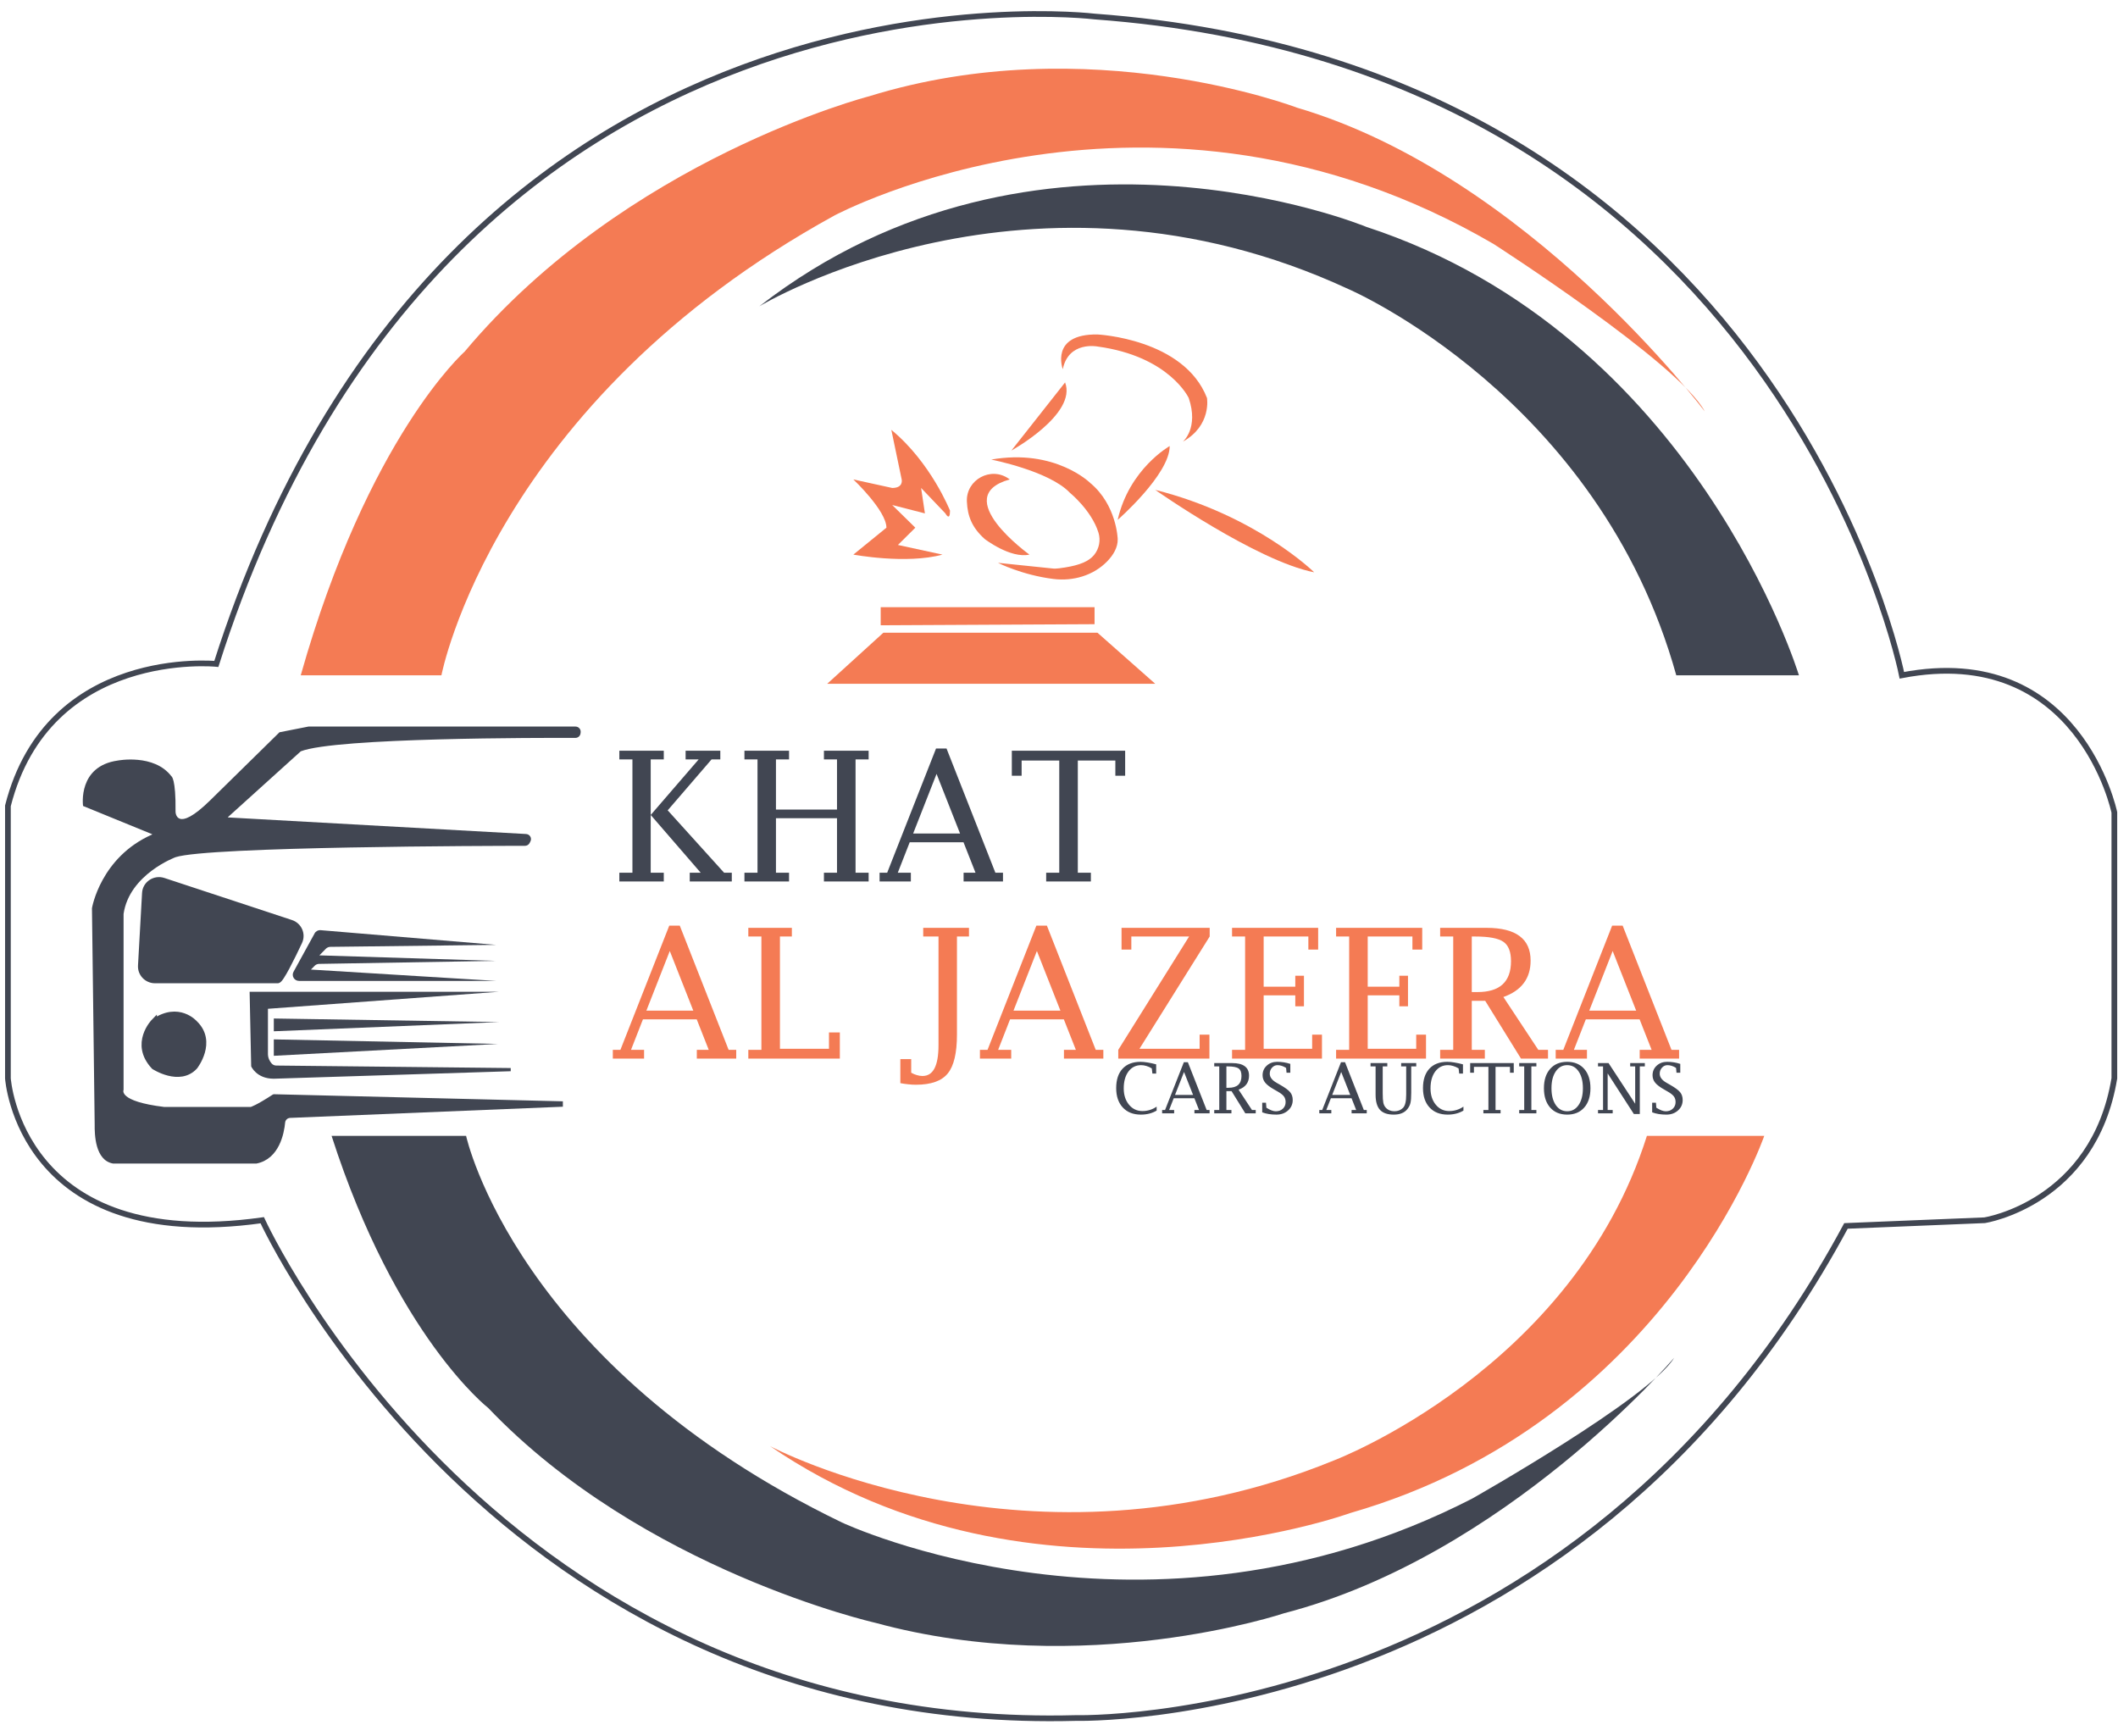 <svg width="183" height="150" viewBox="0 0 183 150" fill="none" xmlns="http://www.w3.org/2000/svg">
<g opacity="0.8">
<path d="M38.14 58.344C38.14 58.344 42.635 34.802 72.1 18.617C72.1 18.617 99.567 3.904 129.033 21.07C129.033 21.07 145.084 31.384 147.296 35.548C147.296 35.548 132.029 15.184 112.053 9.299C112.053 9.299 94.074 2.433 75.096 8.318C75.096 8.318 54.121 13.713 40.138 30.388C40.138 30.388 31.812 37.745 25.984 58.344H38.14Z" fill="#F15A29"/>
<path d="M155.431 58.344C155.431 58.344 146.512 28.917 118.045 19.598C118.045 19.598 89.579 7.828 65.607 26.465C65.607 26.465 89.08 12.242 116.547 24.993C116.547 24.993 138.162 34.312 144.834 58.344H155.431Z" fill="#111827"/>
<path d="M40.272 98.138C40.272 98.138 44.572 117.932 72.748 131.542C72.748 131.542 99.012 143.916 127.189 129.482C127.189 129.482 142.536 120.806 144.653 117.309C144.653 117.309 130.056 134.431 110.953 139.379C110.953 139.379 93.758 145.152 75.615 140.203C75.615 140.203 55.559 135.667 42.184 121.645C42.184 121.645 34.224 115.46 28.65 98.138H40.272Z" fill="#111827"/>
<path d="M152.434 98.138C152.434 98.138 143.904 122.881 116.681 130.718C116.681 130.718 89.458 140.615 66.535 124.945C66.535 124.945 88.979 136.907 115.248 126.181C115.248 126.181 135.918 118.344 142.296 98.138H152.429H152.434Z" fill="#F15A29"/>
<path d="M94.823 54.665L99.817 59.079H71.471L76.325 54.665H94.823Z" fill="#F15A29"/>
<path d="M76.094 52.458V54.023L94.572 53.929V52.458H76.094Z" fill="#F15A29"/>
<path d="M101.065 38.539C101.065 38.539 97.569 40.501 96.57 44.915C96.57 44.915 101.065 40.991 101.065 38.539Z" fill="#F15A29"/>
<path d="M99.816 42.325C99.816 42.325 108.556 48.466 113.55 49.447C113.55 49.447 108.556 44.527 99.816 42.325Z" fill="#F15A29"/>
<path d="M73.737 47.917C73.737 47.917 78.287 48.77 81.433 47.917L77.583 47.083L79.086 45.592L77.088 43.63L79.915 44.356L79.585 42.159L81.683 44.356C81.683 44.356 82.083 45.102 82.083 44.121C82.083 44.121 80.439 39.962 77.013 37.137L77.907 41.423C77.907 41.423 78.087 42.159 77.088 42.159L73.732 41.423C73.732 41.423 76.589 44.121 76.589 45.592L73.732 47.917H73.737Z" fill="#F15A29"/>
<path d="M88.945 47.916C88.945 47.916 81.948 42.894 87.242 41.422C87.242 41.422 87.227 41.413 87.197 41.388C85.644 40.25 83.457 41.432 83.541 43.335C83.596 44.64 84.021 45.621 85.085 46.572C85.085 46.572 87.307 48.279 88.945 47.916Z" fill="#F15A29"/>
<path d="M86.239 48.633C86.239 48.633 88.301 49.682 91.008 50.02C92.721 50.236 94.484 49.721 95.673 48.49C96.192 47.951 96.592 47.298 96.572 46.568C96.572 46.568 96.487 43.635 94.214 41.742C94.214 41.742 91.198 38.73 85.644 39.706C85.644 39.706 90.664 40.687 92.447 42.58C92.447 42.58 94.309 44.091 94.909 46.014C95.113 46.681 94.974 47.406 94.529 47.951C94.085 48.495 93.29 48.824 92.037 49.025C91.772 49.069 91.228 49.157 90.963 49.118L86.234 48.628L86.239 48.633Z" fill="#F15A29"/>
<path d="M92.026 33.041L87.387 38.926C87.387 38.926 93.075 35.783 92.026 33.041Z" fill="#F15A29"/>
<path d="M94.822 29.937C94.822 29.937 92.325 29.447 91.826 31.899C91.826 31.899 90.692 28.843 94.822 28.897C94.822 28.897 102.299 29.26 104.286 34.385C104.286 34.385 104.701 36.759 102.204 38.157C102.204 38.157 103.597 37.004 102.708 34.385C102.708 34.385 101.04 30.78 94.822 29.937Z" fill="#F15A29"/>
<path d="M48.628 95.618L25.065 96.584C24.841 96.594 24.656 96.765 24.636 96.991C24.551 97.903 24.137 100.135 22.164 100.527H9.773C9.773 100.527 9.773 100.527 9.764 100.527C8.21 100.252 8.17 98.001 8.18 97.148L7.946 78.472C7.946 78.442 8.69 74.062 13.139 72.101C13.155 72.096 13.155 72.081 13.139 72.071C12.685 71.885 7.271 69.673 7.177 69.634C7.167 69.56 6.717 66.196 10.173 65.71C10.173 65.71 13.309 65.102 14.807 67.064C14.807 67.064 15.202 67.221 15.167 70.124C15.167 70.124 15.167 72.086 18.164 69.143L24.151 63.263C24.151 63.263 24.157 63.263 24.162 63.263L26.654 62.773H49.721C49.986 62.773 50.191 62.993 50.171 63.253L50.161 63.346C50.141 63.577 49.951 63.753 49.716 63.753C46.78 63.743 29.046 63.724 25.989 64.911L19.697 70.595C19.687 70.605 19.697 70.624 19.707 70.624L45.456 72.057C45.781 72.076 45.976 72.41 45.831 72.694L45.761 72.832C45.686 72.979 45.531 73.077 45.361 73.077C42.485 73.077 17.994 73.136 15.172 74.058C15.172 74.058 11.177 75.529 10.677 78.962V94.166C10.677 94.166 10.178 95.147 14.173 95.637H21.664C21.664 95.637 22.104 95.525 23.587 94.558L23.662 94.539L48.633 95.152V95.642L48.628 95.618Z" fill="#111827"/>
<path d="M12.17 83.43C12.13 84.121 12.689 84.705 13.389 84.705H24.006C24.261 84.705 25.235 82.723 25.869 81.374C26.178 80.722 25.839 79.947 25.145 79.722L14.123 76.088C13.359 75.837 12.559 76.372 12.52 77.166L12.17 83.43Z" fill="#111827" stroke="#111827" stroke-width="0.493" stroke-miterlimit="10"/>
<path d="M19.876 78.854L15.711 77.677C14.587 77.358 13.578 77.451 13.448 77.883L13.064 79.197C12.994 79.438 13.443 79.781 14.073 79.957C14.702 80.134 15.266 80.085 15.341 79.84L15.676 78.692C15.801 78.535 16.24 78.564 16.809 78.726L19.666 79.536C20.165 79.678 20.61 79.634 20.665 79.442C20.715 79.251 20.36 78.986 19.871 78.849L19.876 78.854Z" fill="#111827" stroke="#111827" stroke-width="0.246" stroke-miterlimit="10"/>
<path d="M20.136 79.707L17.214 78.839C16.425 78.603 15.691 78.731 15.571 79.123L15.201 80.315C15.132 80.536 15.436 80.82 15.876 80.948C16.315 81.08 16.73 81.007 16.794 80.786L17.114 79.741C17.214 79.599 17.529 79.604 17.928 79.722L19.936 80.32C20.285 80.423 20.61 80.369 20.66 80.192C20.71 80.021 20.47 79.8 20.131 79.697L20.136 79.707Z" fill="#111827" stroke="#111827" stroke-width="0.246" stroke-miterlimit="10"/>
<path d="M20.41 80.502L18.203 79.845C17.608 79.668 17.054 79.756 16.964 80.046L16.694 80.924C16.644 81.085 16.874 81.296 17.209 81.394C17.543 81.493 17.853 81.444 17.903 81.282L18.138 80.512C18.212 80.404 18.452 80.409 18.752 80.502L20.27 80.953C20.535 81.032 20.779 80.992 20.814 80.865C20.849 80.737 20.67 80.576 20.41 80.497V80.502Z" fill="#111827" stroke="#111827" stroke-width="0.246" stroke-miterlimit="10"/>
<path d="M43.133 85.686H21.568L21.703 92.13C21.703 92.13 22.153 93.199 23.651 93.199L44.127 92.552V92.277L23.866 92.061C23.706 92.061 23.556 91.988 23.456 91.865C23.316 91.698 23.157 91.429 23.151 91.081V87.157L43.128 85.686H43.133Z" fill="#111827"/>
<path d="M23.658 87.996L43.135 88.305L23.658 89.1V87.996Z" fill="#111827"/>
<path d="M23.658 89.801L43.02 90.193L23.658 91.218V89.801Z" fill="#111827"/>
<path d="M27.184 80.644L25.361 83.96C25.166 84.318 25.426 84.749 25.84 84.749H42.855L26.864 83.768L27.189 83.44C27.289 83.337 27.428 83.278 27.578 83.278L42.855 83.018L27.593 82.542L28.157 81.968C28.257 81.865 28.402 81.806 28.547 81.806L42.855 81.635L27.703 80.365C27.488 80.35 27.284 80.458 27.179 80.644H27.184Z" fill="#111827"/>
<path d="M18.692 57.362C18.692 57.362 4.179 55.891 0.684 69.624V93.165C0.684 93.165 1.682 108.369 22.658 105.426C22.658 105.426 42.914 149.758 92.965 148.433C92.965 148.433 136.024 149.566 159.496 105.917L171.482 105.426C171.482 105.426 180.901 103.955 182.684 93.165V70.193C182.684 70.193 179.647 55.401 164.325 58.343C164.325 58.343 154.002 5.812 94.573 1.427C94.573 1.427 38.699 -5.415 18.692 57.362Z" stroke="#111827" stroke-width="0.493" stroke-miterlimit="10"/>
<path d="M13.305 88.261C13.305 88.261 11.442 90.159 13.305 92.155C13.305 92.155 15.512 93.597 16.835 92.155C16.835 92.155 18.508 90.021 16.835 88.408C16.835 88.408 15.437 86.794 13.305 88.266V88.261Z" fill="#111827" stroke="#111827" stroke-width="0.493" stroke-miterlimit="10"/>
<path d="M56.223 70.411V75.403H57.352V76.158H53.513V75.403H54.643V65.61H53.513V64.862H57.352V65.61H56.223V70.411L60.367 65.61H59.238V64.862H62.237V65.61H61.481L57.688 70.014L57.749 70.075L62.565 75.403H63.229V76.158H59.596V75.403H60.543L56.223 70.411ZM67.045 70.694V75.403H68.175V76.158H64.321V75.403H65.45V65.61H64.321V64.862H68.175V65.61H67.045V69.945H72.319V65.61H71.19V64.862H75.052V65.61H73.922V75.403H75.052V76.158H71.19V75.403H72.319V70.694H67.045ZM78.601 72.769L77.57 75.403H78.7V76.158H75.998V75.403H76.654L80.875 64.672H81.783L86.004 75.403H86.66V76.158H83.256V75.403H84.287L83.249 72.769H78.601ZM78.898 72.014H82.951L80.921 66.862L78.898 72.014ZM91.522 65.71H88.271V67.022H87.424V64.862H97.216V67.022H96.369V65.71H93.125V75.403H94.254V76.158H90.392V75.403H91.522V65.71Z" fill="#111827"/>
<path d="M55.551 88.071L54.521 90.704H55.65V91.46H52.949V90.704H53.605L57.826 79.973H58.734L62.955 90.704H63.611V91.46H60.207V90.704H61.237L60.199 88.071H55.551ZM55.849 87.316H59.902L57.871 82.164L55.849 87.316ZM72.564 91.46H64.656V90.704H65.786V80.912H64.656V80.164H68.419V80.912H67.389V90.613H71.625V89.201H72.564V91.46ZM77.792 93.582V91.506H78.73V92.681C78.893 92.773 79.056 92.841 79.219 92.887C79.382 92.938 79.544 92.963 79.707 92.963C80.17 92.963 80.516 92.742 80.745 92.299C80.974 91.857 81.089 91.193 81.089 90.308V80.912H79.768V80.164H83.722V80.912H82.684V89.369C82.684 90.972 82.419 92.096 81.89 92.742C81.361 93.394 80.443 93.719 79.135 93.719C78.926 93.719 78.71 93.706 78.486 93.681C78.262 93.661 78.031 93.627 77.792 93.582ZM87.271 88.071L86.241 90.704H87.37V91.46H84.668V90.704H85.325L89.545 79.973H90.454L94.674 90.704H95.331V91.46H91.927V90.704H92.957L91.919 88.071H87.271ZM87.569 87.316H91.621L89.591 82.164L87.569 87.316ZM96.621 91.46V90.704L102.742 80.912H97.75V82.042H96.903V80.164H104.52V80.912L98.452 90.613H103.65V89.392H104.497V91.46H96.621ZM114.221 91.46H106.451V90.704H107.58V80.912H106.451V80.164H113.892V82.042H113.045V80.912H109.183V85.247H111.916V84.301H112.664V86.942H111.916V85.995H109.183V90.613H113.373V89.392H114.221V91.46ZM123.211 91.46H115.442V90.704H116.571V80.912H115.442V80.164H122.883V82.042H122.036V80.912H118.174V85.247H120.906V84.301H121.654V86.942H120.906V85.995H118.174V90.613H122.364V89.392H123.211V91.46ZM127.165 86.469V90.704H128.294V91.46H124.432V90.704H125.562V80.912H124.432V80.164H128.439C129.711 80.164 130.663 80.401 131.294 80.874C131.93 81.342 132.248 82.049 132.248 82.996C132.248 83.764 132.052 84.41 131.66 84.934C131.268 85.459 130.681 85.86 129.897 86.14L132.912 90.704H133.751V91.46H131.416L128.325 86.469H127.165ZM127.165 85.713H127.646C128.618 85.713 129.345 85.492 129.828 85.049C130.312 84.601 130.554 83.934 130.554 83.049C130.554 82.23 130.335 81.67 129.897 81.37C129.46 81.065 128.643 80.912 127.447 80.912H127.165V85.713ZM137.018 88.071L135.988 90.704H137.117V91.46H134.416V90.704H135.072L139.293 79.973H140.201L144.421 90.704H145.078V91.46H141.674V90.704H142.704L141.666 88.071H137.018ZM137.316 87.316H141.369L139.338 82.164L137.316 87.316Z" fill="#F15A29"/>
<path d="M99.937 95.952C99.548 96.185 99.094 96.301 98.575 96.301C97.916 96.301 97.395 96.097 97.014 95.688C96.632 95.278 96.441 94.719 96.441 94.008C96.441 93.288 96.624 92.731 96.99 92.335C97.358 91.938 97.876 91.739 98.543 91.739C98.719 91.739 98.92 91.758 99.145 91.795C99.37 91.83 99.62 91.884 99.896 91.957V92.752H99.57L99.517 92.306C99.359 92.212 99.203 92.142 99.048 92.097C98.895 92.05 98.743 92.027 98.593 92.027C98.139 92.027 97.775 92.21 97.501 92.576C97.229 92.942 97.093 93.429 97.093 94.038C97.093 94.607 97.245 95.076 97.548 95.444C97.851 95.81 98.239 95.993 98.71 95.993C99.154 95.993 99.564 95.866 99.937 95.611V95.952ZM101.411 94.889L101.015 95.902H101.449V96.192H100.41V95.902H100.662L102.286 91.775H102.635L104.258 95.902H104.511V96.192H103.202V95.902H103.598L103.199 94.889H101.411ZM101.525 94.598H103.084L102.303 92.617L101.525 94.598ZM105.964 94.273V95.902H106.398V96.192H104.913V95.902H105.347V92.135H104.913V91.848H106.454C106.943 91.848 107.309 91.939 107.552 92.121C107.797 92.301 107.919 92.573 107.919 92.937C107.919 93.232 107.844 93.481 107.693 93.683C107.542 93.884 107.316 94.039 107.015 94.146L108.174 95.902H108.497V96.192H107.599L106.41 94.273H105.964ZM105.964 93.982H106.149C106.523 93.982 106.802 93.897 106.988 93.727C107.174 93.554 107.267 93.298 107.267 92.957C107.267 92.642 107.183 92.427 107.015 92.312C106.846 92.194 106.532 92.135 106.072 92.135H105.964V93.982ZM109.058 96.104V95.271H109.384L109.419 95.705C109.581 95.807 109.73 95.884 109.865 95.937C110.002 95.988 110.125 96.013 110.235 96.013C110.48 96.013 110.681 95.939 110.84 95.79C111 95.639 111.08 95.449 111.08 95.218C111.08 95.024 111.031 94.86 110.931 94.725C110.829 94.59 110.65 94.45 110.394 94.305L110.088 94.129C109.724 93.923 109.467 93.728 109.316 93.542C109.166 93.354 109.09 93.139 109.09 92.899C109.09 92.566 109.21 92.29 109.448 92.071C109.687 91.85 109.986 91.739 110.347 91.739C110.544 91.739 110.738 91.754 110.928 91.783C111.118 91.813 111.304 91.858 111.486 91.918V92.681H111.16L111.122 92.265C110.994 92.184 110.868 92.125 110.743 92.086C110.62 92.046 110.498 92.027 110.379 92.027C110.195 92.027 110.037 92.099 109.906 92.244C109.775 92.387 109.71 92.56 109.71 92.764C109.71 93.065 109.906 93.327 110.3 93.55L110.608 93.727C111.034 93.969 111.322 94.181 111.471 94.361C111.62 94.541 111.694 94.767 111.694 95.039C111.694 95.401 111.559 95.702 111.289 95.943C111.021 96.182 110.685 96.301 110.282 96.301C110.047 96.301 109.827 96.284 109.621 96.251C109.418 96.218 109.23 96.169 109.058 96.104ZM114.991 94.889L114.594 95.902H115.029V96.192H113.99V95.902H114.242L115.865 91.775H116.215L117.838 95.902H118.09V96.192H116.781V95.902H117.177L116.778 94.889H114.991ZM115.105 94.598H116.664L115.883 92.617L115.105 94.598ZM118.854 92.135H118.419V91.848H119.866V92.135H119.47V94.449C119.47 94.824 119.488 95.098 119.523 95.271C119.56 95.443 119.63 95.585 119.731 95.696C119.921 95.906 120.172 96.01 120.483 96.01C120.782 96.01 121.029 95.912 121.223 95.717C121.407 95.533 121.498 95.153 121.498 94.578V92.135H121.064V91.848H122.367V92.135H121.933V94.419C121.933 94.823 121.91 95.116 121.865 95.3C121.822 95.484 121.732 95.661 121.595 95.831C121.343 96.144 120.952 96.301 120.424 96.301C119.882 96.301 119.485 96.163 119.232 95.887C118.98 95.609 118.854 95.172 118.854 94.575V92.135ZM126.445 95.952C126.055 96.185 125.601 96.301 125.083 96.301C124.423 96.301 123.903 96.097 123.521 95.688C123.139 95.278 122.949 94.719 122.949 94.008C122.949 93.288 123.132 92.731 123.498 92.335C123.865 91.938 124.383 91.739 125.05 91.739C125.227 91.739 125.427 91.758 125.652 91.795C125.877 91.83 126.128 91.884 126.404 91.957V92.752H126.078L126.025 92.306C125.866 92.212 125.71 92.142 125.555 92.097C125.403 92.05 125.251 92.027 125.1 92.027C124.646 92.027 124.282 92.21 124.008 92.576C123.736 92.942 123.6 93.429 123.6 94.038C123.6 94.607 123.752 95.076 124.055 95.444C124.359 95.81 124.746 95.993 125.218 95.993C125.662 95.993 126.071 95.866 126.445 95.611V95.952ZM128.602 92.174H127.352V92.679H127.026V91.848H130.792V92.679H130.466V92.174H129.219V95.902H129.653V96.192H128.168V95.902H128.602V92.174ZM132.313 92.135V95.902H132.747V96.192H131.262V95.902H131.696V92.135H131.262V91.848H132.747V92.135H132.313ZM135.41 96.301C134.787 96.301 134.296 96.097 133.936 95.69C133.578 95.283 133.399 94.727 133.399 94.02C133.399 93.314 133.578 92.757 133.936 92.35C134.294 91.943 134.785 91.739 135.41 91.739C136.032 91.739 136.522 91.943 136.88 92.35C137.239 92.757 137.418 93.314 137.418 94.02C137.418 94.727 137.239 95.283 136.88 95.69C136.522 96.097 136.032 96.301 135.41 96.301ZM135.41 96.01C135.823 96.01 136.151 95.83 136.396 95.47C136.643 95.108 136.766 94.625 136.766 94.02C136.766 93.415 136.643 92.932 136.396 92.57C136.151 92.208 135.823 92.027 135.41 92.027C134.997 92.027 134.667 92.208 134.421 92.57C134.174 92.93 134.051 93.413 134.051 94.02C134.051 94.625 134.174 95.108 134.421 95.47C134.667 95.83 134.997 96.01 135.41 96.01ZM141.169 96.248L138.906 92.74V95.902H139.34V96.192H138.072V95.902H138.507V92.135H138.072V91.848H138.982L141.284 95.362V92.135H140.852V91.848H142.117V92.135H141.683V96.248H141.169ZM142.751 96.104V95.271H143.077L143.112 95.705C143.275 95.807 143.424 95.884 143.559 95.937C143.696 95.988 143.819 96.013 143.929 96.013C144.173 96.013 144.375 95.939 144.533 95.79C144.694 95.639 144.774 95.449 144.774 95.218C144.774 95.024 144.724 94.86 144.624 94.725C144.523 94.59 144.343 94.45 144.087 94.305L143.782 94.129C143.418 93.923 143.16 93.728 143.01 93.542C142.859 93.354 142.784 93.139 142.784 92.899C142.784 92.566 142.903 92.29 143.142 92.071C143.381 91.85 143.68 91.739 144.04 91.739C144.238 91.739 144.432 91.754 144.621 91.783C144.811 91.813 144.997 91.858 145.179 91.918V92.681H144.853L144.815 92.265C144.688 92.184 144.562 92.125 144.436 92.086C144.313 92.046 144.192 92.027 144.072 92.027C143.888 92.027 143.731 92.099 143.6 92.244C143.469 92.387 143.403 92.56 143.403 92.764C143.403 93.065 143.6 93.327 143.993 93.55L144.301 93.727C144.728 93.969 145.016 94.181 145.164 94.361C145.313 94.541 145.387 94.767 145.387 95.039C145.387 95.401 145.252 95.702 144.982 95.943C144.714 96.182 144.379 96.301 143.976 96.301C143.741 96.301 143.521 96.284 143.315 96.251C143.112 96.218 142.924 96.169 142.751 96.104Z" fill="#111827"/>
</g>
</svg>
